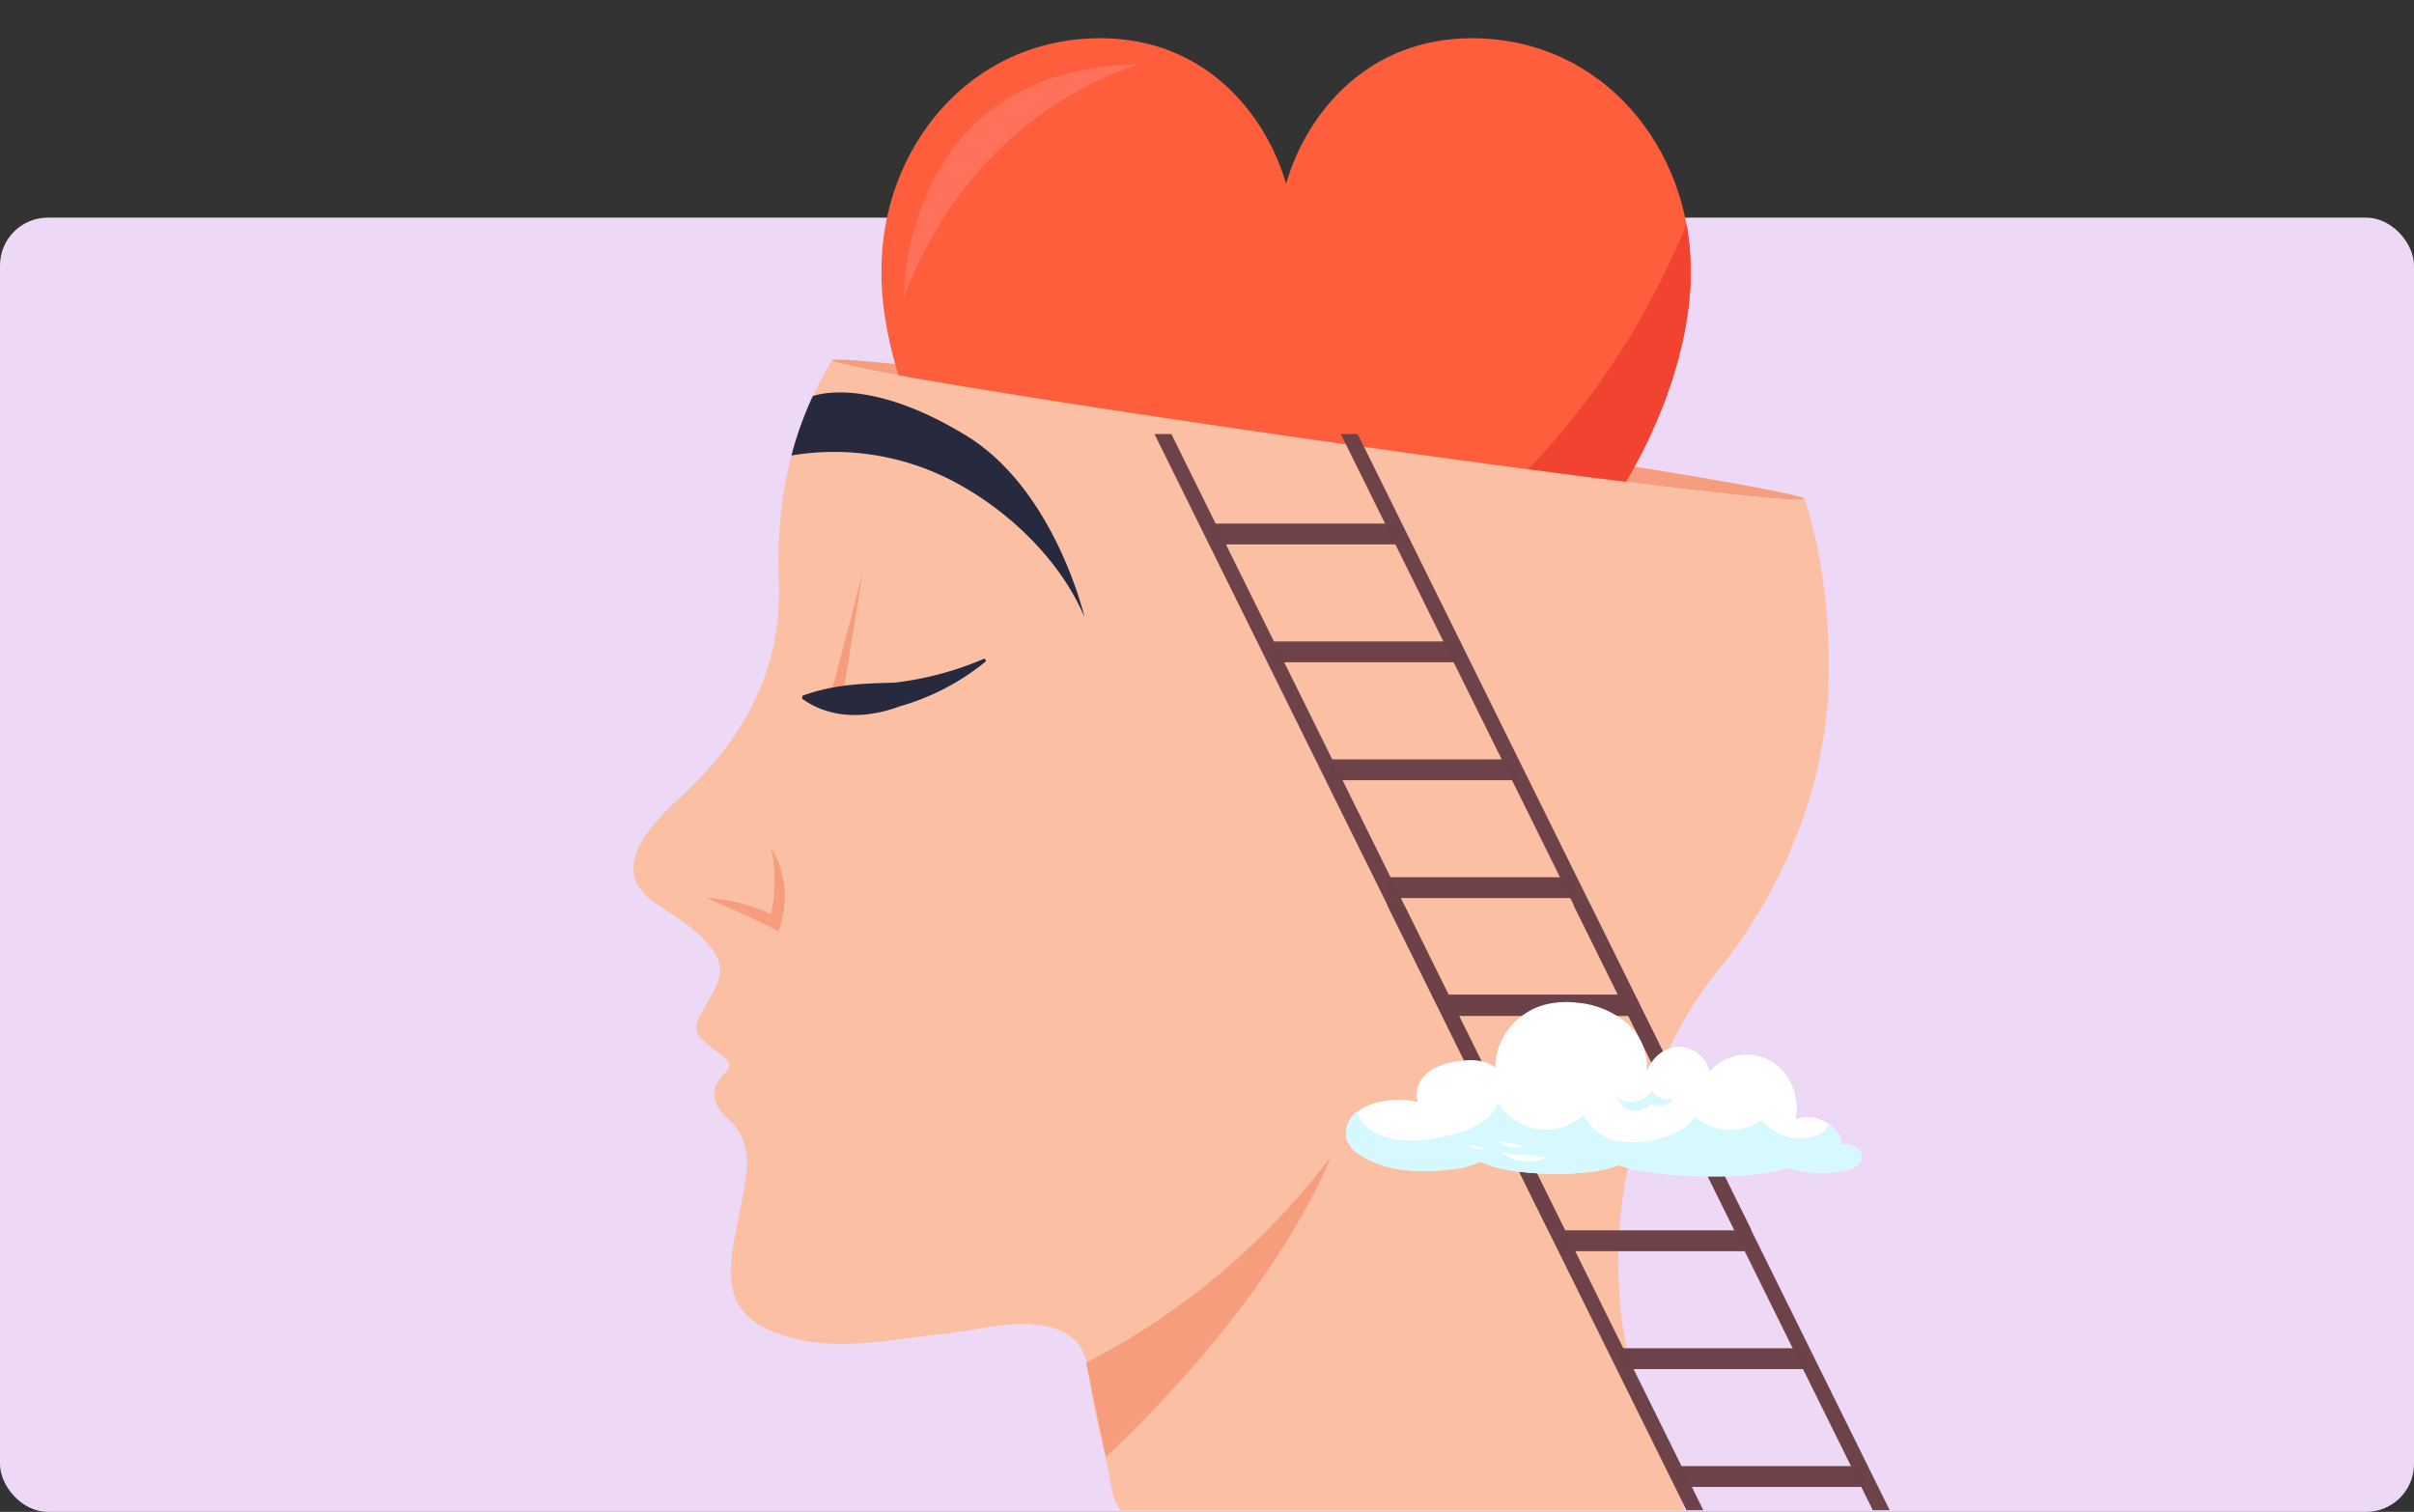 <svg xmlns="http://www.w3.org/2000/svg" xmlns:xlink="http://www.w3.org/1999/xlink" width="505" height="316.303" viewBox="0 0 505 316.303">
  <rect x="0" y="0" width="505" height="316.303" fill="#333333" stroke="none"/>
  <defs>
    <clipPath id="clip-path">
      <rect id="Rectángulo_379318" data-name="Rectángulo 379318" width="295" height="316" transform="translate(0.406)" fill="#fff" stroke="#707070" stroke-width="1"/>
    </clipPath>
    <clipPath id="clip-path-2">
      <rect id="Rectángulo_379349" data-name="Rectángulo 379349" width="297.304" height="348" fill="none"/>
    </clipPath>
    <clipPath id="clip-path-4">
      <path id="Trazado_641793" data-name="Trazado 641793" d="M73.961,288.082l-.075.09,31.839,4.52h0c-.174,1.22,45.221,8.7,101.392,16.717s101.848,13.519,102.022,12.3c0-.03-.019-.063-.068-.1l24.138,3.442,2.782,213.482-286.545.035L73.093,287.958Z" transform="translate(-49.446 -287.958)" fill="none"/>
    </clipPath>
    <clipPath id="clip-path-6">
      <rect id="Rectángulo_379321" data-name="Rectángulo 379321" width="38.99" height="4.364" fill="none"/>
    </clipPath>
    <clipPath id="clip-path-9">
      <rect id="Rectángulo_379327" data-name="Rectángulo 379327" width="38.99" height="4.362" fill="none"/>
    </clipPath>
    <clipPath id="clip-path-12">
      <rect id="Rectángulo_379332" data-name="Rectángulo 379332" width="85.943" height="166.652" fill="none"/>
    </clipPath>
  </defs>
  <g id="Grupo_1075280" data-name="Grupo 1075280" transform="translate(-811 -838.284)">
    <g id="Image_Place_Holder" data-name="Image Place Holder" transform="translate(811 883.818)">
      <rect id="Image_Place_Holder-2" data-name="Image Place Holder" width="505" height="270.769" rx="10" fill="#edd8f5"/>
    </g>
    <g id="Enmascarar_grupo_1074708" data-name="Enmascarar grupo 1074708" transform="translate(935.593 838.284)" clip-path="url(#clip-path)">
      <g id="Grupo_1074927" data-name="Grupo 1074927" transform="translate(-6.778 8)">
        <g id="Grupo_1074926" data-name="Grupo 1074926" clip-path="url(#clip-path-2)">
          <g id="Grupo_1074873" data-name="Grupo 1074873" transform="translate(0)">
            <g id="Grupo_1074872" data-name="Grupo 1074872" clip-path="url(#clip-path-2)">
              <path id="Trazado_641783" data-name="Trazado 641783" d="M376.27,338.126c-.174,1.22-45.851-4.287-102.022-12.3s-101.566-15.5-101.392-16.717,45.851,4.287,102.022,12.3,101.566,15.5,101.392,16.717" transform="translate(-116.576 -241.721)" fill="#f69d7d"/>
              <path id="Trazado_641784" data-name="Trazado 641784" d="M451.65,48.846c0-.134.01-.267.01-.4C451.66,23.156,433.37,0,405.87,0c-21.853,0-34.524,15.7-38.847,30.405C362.7,15.7,350.029,0,328.176,0c-27.5,0-45.79,23.156-45.79,48.444,0,.135.009.267.01.4-.147,5.5-.01,61.488,84.6,107.121v.012l.012-.006.013.006.013-.006.013.006v-.012C451.66,110.334,451.8,54.348,451.65,48.846" transform="translate(-215.799)" fill="#ff5e3c"/>
              <path id="Trazado_641785" data-name="Trazado 641785" d="M282.386,276.805a239.543,239.543,0,0,0,30.471,19.364v.012l.013-.006.012.006.013-.006.013.006v-.012c84.611-45.632,84.748-101.619,84.6-107.121,0-.134.01-.267.01-.4a52.325,52.325,0,0,0-.863-9.456c-26.669,64.308-79.61,88.519-114.27,97.614" transform="translate(-161.658 -140.203)" fill="#f24230"/>
              <path id="Trazado_641786" data-name="Trazado 641786" d="M811.542,73.8S810.95,25.615,861,25.045c0,0-34.057,8.269-49.454,48.758" transform="translate(-740.269 -19.596)" fill="#ff715a"/>
            </g>
          </g>
          <g id="Grupo_1074875" data-name="Grupo 1074875" transform="translate(0 62.654)">
            <g id="Grupo_1074874" data-name="Grupo 1074874" clip-path="url(#clip-path-4)">
              <path id="Trazado_641787" data-name="Trazado 641787" d="M384.174,150.787c-23.523-34.764-56.457-50.6-94.74-53.542a89.763,89.763,0,0,0-10.726-.173l-.21.006c-15.783.712-31.137,5.467-45.872,12.691-3.962,1.943-7.858,4.065-11.719,6.252-27.094,15.344-42.167,38.9-40.889,73.418.717,19.372-7.908,33.471-20.649,45.321a49.687,49.687,0,0,0-6.48,6.844q-.373.508-.723,1.044c-.135.2-.275.4-.4.616-3.505,5.728-2.783,9.986,2.447,13.59,3.351,2.31,6.887,4.294,9.82,7.289,4.479,4.573,4.768,7.27,1.349,12.926-3.849,6.366-3.828,6.626,2.086,11.149,1.587,1.214,3.268,2.127,1.038,4.424-3.28,3.38-2.107,6.678.718,9.141,3.965,3.457,4.562,7.892,3.817,12.851-.649,4.326-1.607,8.6-2.417,12.9-2.183,11.6.858,16.98,11.336,20.027,10.937,3.18,21.82.426,32.727-.627,7.31-.706,14.508-3.248,21.987-1.4,4.856,1.2,7.537,4.171,8.161,9.608.909,7.93,3.27,15.509,4.619,23.312,1.1,6.364,3.871,8.351,9.6,8.094,4.8-.215,11.672-.317,19.644-.347h.223c30.848-.113,78.028.826,86.437.37,6.843-.371,3.522-4.642.367-11.275-25.6-53.81,4.893-97.184,9.886-103.253a108.806,108.806,0,0,0,17.217-29.145,97.147,97.147,0,0,0,6.7-29.375c.984-25.064-3.884-45.787-15.35-62.733" transform="translate(-134.895 -138.539)" fill="#fbc0a4"/>
              <path id="Trazado_641788" data-name="Trazado 641788" d="M1078.49,539.83l6.664-25.3-4.18,25.83Z" transform="translate(-1022.509 -465.23)" fill="#f69d7d"/>
              <path id="Trazado_641789" data-name="Trazado 641789" d="M869.647,341.37a74.545,74.545,0,0,0-4.459,12.4,53.746,53.746,0,0,1,35.209,6.133c10.947,6.091,21.215,16.146,26.095,27.685,0,0-6.182-26.626-24.718-37.959-20.964-12.818-32.127-8.263-32.127-8.263" transform="translate(-817.436 -329.133)" fill="#27293e"/>
              <path id="Trazado_641790" data-name="Trazado 641790" d="M628.448,1118.713a150.006,150.006,0,0,0,51.167-43.045c-9.715,23.067-28.912,45.558-47.012,62.846" transform="translate(-519.049 -904.278)" fill="#f69d7d"/>
              <path id="Trazado_641791" data-name="Trazado 641791" d="M1153.3,789.308a36.845,36.845,0,0,1,14.858,4.054l-1.783.762a30.791,30.791,0,0,0,.39-15.2c3.431,5.046,3.629,11.748,1.589,17.384-4.837-2.565-10.047-4.767-15.053-7" transform="translate(-1123.297 -672.1)" fill="#f69d7d"/>
              <path id="Trazado_641792" data-name="Trazado 641792" d="M998.226,596.978a49.972,49.972,0,0,1-18.122,9.477c-6.681,2.487-14.279,2.792-20.386-1.619l.094-.627c6.718-2.408,12.5-2.529,19.276-2.729a67.005,67.005,0,0,0,18.8-5.043l.333.541" transform="translate(-909.738 -529.318)" fill="#27293e"/>
            </g>
          </g>
          <g id="Grupo_1074925" data-name="Grupo 1074925" transform="translate(0)">
            <g id="Grupo_1074924" data-name="Grupo 1074924" clip-path="url(#clip-path-2)">
              <path id="Trazado_641795" data-name="Trazado 641795" d="M165.249,502.613a3.668,3.668,0,1,1-4.421-2.713,3.668,3.668,0,0,1,4.421,2.713" transform="translate(97.573 -391.052)" fill="#fbc0a4"/>
              <g id="Grupo_1074878" data-name="Grupo 1074878" transform="translate(172.514 175.526)" opacity="0.99">
                <g id="Grupo_1074877" data-name="Grupo 1074877">
                  <g id="Grupo_1074876" data-name="Grupo 1074876" clip-path="url(#clip-path-6)">
                    <rect id="Rectángulo_379320" data-name="Rectángulo 379320" width="38.99" height="4.364" fill="#6c4148"/>
                  </g>
                </g>
              </g>
              <g id="Grupo_1074881" data-name="Grupo 1074881" transform="translate(184.291 200.189)" opacity="0.99">
                <g id="Grupo_1074880" data-name="Grupo 1074880">
                  <g id="Grupo_1074879" data-name="Grupo 1074879" clip-path="url(#clip-path-6)">
                    <rect id="Rectángulo_379322" data-name="Rectángulo 379322" width="38.99" height="4.364" transform="translate(0 0)" fill="#6c4148"/>
                  </g>
                </g>
              </g>
              <g id="Grupo_1074884" data-name="Grupo 1074884" transform="translate(196.723 224.852)" opacity="0.99">
                <g id="Grupo_1074883" data-name="Grupo 1074883">
                  <g id="Grupo_1074882" data-name="Grupo 1074882" clip-path="url(#clip-path-6)">
                    <rect id="Rectángulo_379324" data-name="Rectángulo 379324" width="38.99" height="4.364" fill="#6c4148"/>
                  </g>
                </g>
              </g>
              <g id="Grupo_1074887" data-name="Grupo 1074887" transform="translate(135.669 101.538)" opacity="0.99">
                <g id="Grupo_1074886" data-name="Grupo 1074886">
                  <g id="Grupo_1074885" data-name="Grupo 1074885" clip-path="url(#clip-path-9)">
                    <rect id="Rectángulo_379326" data-name="Rectángulo 379326" width="38.99" height="4.364" transform="translate(0 -0.001)" fill="#6c4148"/>
                  </g>
                </g>
              </g>
              <g id="Grupo_1074890" data-name="Grupo 1074890" transform="translate(148.69 126.201)" opacity="0.99">
                <g id="Grupo_1074889" data-name="Grupo 1074889">
                  <g id="Grupo_1074888" data-name="Grupo 1074888" clip-path="url(#clip-path-6)">
                    <rect id="Rectángulo_379328" data-name="Rectángulo 379328" width="38.99" height="4.364" transform="translate(0 -0.001)" fill="#6c4148"/>
                  </g>
                </g>
              </g>
              <g id="Grupo_1074893" data-name="Grupo 1074893" transform="translate(160.624 150.863)" opacity="0.99">
                <g id="Grupo_1074892" data-name="Grupo 1074892">
                  <g id="Grupo_1074891" data-name="Grupo 1074891" clip-path="url(#clip-path-6)">
                    <rect id="Rectángulo_379330" data-name="Rectángulo 379330" width="38.99" height="4.364" transform="translate(0 0)" fill="#6c4148"/>
                  </g>
                </g>
              </g>
              <g id="Grupo_1074896" data-name="Grupo 1074896" transform="translate(162.673 82.805)" opacity="0.99">
                <g id="Grupo_1074895" data-name="Grupo 1074895">
                  <g id="Grupo_1074894" data-name="Grupo 1074894" clip-path="url(#clip-path-12)">
                    <path id="Trazado_641796" data-name="Trazado 641796" d="M227.3,380.572l82.41,166.652h-3.533l-82.41-166.652Z" transform="translate(-223.764 -380.571)" fill="#6c4148"/>
                  </g>
                </g>
              </g>
              <g id="Grupo_1074899" data-name="Grupo 1074899" transform="translate(123.695 82.805)" opacity="0.99">
                <g id="Grupo_1074898" data-name="Grupo 1074898">
                  <g id="Grupo_1074897" data-name="Grupo 1074897" clip-path="url(#clip-path-12)">
                    <path id="Trazado_641797" data-name="Trazado 641797" d="M406.443,380.572l82.41,166.652H485.32L402.91,380.572Z" transform="translate(-402.91 -380.571)" fill="#6c4148"/>
                  </g>
                </g>
              </g>
              <g id="Grupo_1074902" data-name="Grupo 1074902" transform="translate(221.2 274.07)" opacity="0.99">
                <g id="Grupo_1074901" data-name="Grupo 1074901">
                  <g id="Grupo_1074900" data-name="Grupo 1074900" clip-path="url(#clip-path-6)">
                    <rect id="Rectángulo_379334" data-name="Rectángulo 379334" width="38.99" height="4.364" fill="#6c4148"/>
                  </g>
                </g>
              </g>
              <g id="Grupo_1074905" data-name="Grupo 1074905" transform="translate(232.978 298.733)" opacity="0.99">
                <g id="Grupo_1074904" data-name="Grupo 1074904">
                  <g id="Grupo_1074903" data-name="Grupo 1074903" clip-path="url(#clip-path-6)">
                    <rect id="Rectángulo_379336" data-name="Rectángulo 379336" width="38.99" height="4.364" transform="translate(0 0)" fill="#6c4148"/>
                  </g>
                </g>
              </g>
              <g id="Grupo_1074908" data-name="Grupo 1074908" transform="translate(245.41 323.396)" opacity="0.99">
                <g id="Grupo_1074907" data-name="Grupo 1074907">
                  <g id="Grupo_1074906" data-name="Grupo 1074906" clip-path="url(#clip-path-6)">
                    <rect id="Rectángulo_379338" data-name="Rectángulo 379338" width="38.99" height="4.364" transform="translate(0)" fill="#6c4148"/>
                  </g>
                </g>
              </g>
              <g id="Grupo_1074911" data-name="Grupo 1074911" transform="translate(184.356 200.081)" opacity="0.99">
                <g id="Grupo_1074910" data-name="Grupo 1074910">
                  <g id="Grupo_1074909" data-name="Grupo 1074909" clip-path="url(#clip-path-6)">
                    <rect id="Rectángulo_379340" data-name="Rectángulo 379340" width="38.99" height="4.364" transform="translate(0 0)" fill="#6c4148"/>
                  </g>
                </g>
              </g>
              <g id="Grupo_1074914" data-name="Grupo 1074914" transform="translate(197.376 224.744)" opacity="0.99">
                <g id="Grupo_1074913" data-name="Grupo 1074913">
                  <g id="Grupo_1074912" data-name="Grupo 1074912" clip-path="url(#clip-path-6)">
                    <rect id="Rectángulo_379342" data-name="Rectángulo 379342" width="38.99" height="4.364" transform="translate(0 0)" fill="#6c4148"/>
                  </g>
                </g>
              </g>
              <g id="Grupo_1074917" data-name="Grupo 1074917" transform="translate(209.311 249.407)" opacity="0.99">
                <g id="Grupo_1074916" data-name="Grupo 1074916">
                  <g id="Grupo_1074915" data-name="Grupo 1074915" clip-path="url(#clip-path-6)">
                    <rect id="Rectángulo_379344" data-name="Rectángulo 379344" width="38.99" height="4.364" fill="#6c4148"/>
                  </g>
                </g>
              </g>
              <g id="Grupo_1074920" data-name="Grupo 1074920" transform="translate(211.36 181.348)" opacity="0.99">
                <g id="Grupo_1074919" data-name="Grupo 1074919">
                  <g id="Grupo_1074918" data-name="Grupo 1074918" clip-path="url(#clip-path-12)">
                    <path id="Trazado_641798" data-name="Trazado 641798" d="M3.533,833.479l82.41,166.652H82.411L0,833.479Z" transform="translate(0 -833.478)" fill="#6c4148"/>
                  </g>
                </g>
              </g>
              <g id="Grupo_1074923" data-name="Grupo 1074923" transform="translate(172.382 181.348)" opacity="0.99">
                <g id="Grupo_1074922" data-name="Grupo 1074922">
                  <g id="Grupo_1074921" data-name="Grupo 1074921" clip-path="url(#clip-path-12)">
                    <path id="Trazado_641799" data-name="Trazado 641799" d="M182.678,833.479l82.41,166.652h-3.533l-82.41-166.652Z" transform="translate(-179.145 -833.478)" fill="#6c4148"/>
                  </g>
                </g>
              </g>
              <path id="Trazado_641800" data-name="Trazado 641800" d="M698.361,153.358a27.393,27.393,0,0,1,2.173,3.292c.292.779-5.076,4.817-5.076,4.817l-3.114-3.73Z" transform="translate(-553.882 -119.99)" fill="#ff5e3c"/>
              <path id="Trazado_641801" data-name="Trazado 641801" d="M118,955.634a6.917,6.917,0,0,0,3.123,3.328c5.649,3.438,12.708,3.569,19.265,2.694a18.294,18.294,0,0,0,5.6-1.541c5.167,2.971,21.963,3.59,28.886.713,6.158,2.594,27.917,3.527,35.222.514a5.358,5.358,0,0,0,.823.3,23.854,23.854,0,0,0,11.435.336c1.546-.336,3.37-1.221,3.354-2.809a2.5,2.5,0,0,0-1.022-1.85,4.4,4.4,0,0,0-3.255-.8c0-.11-.005-.215-.01-.32l-.016-.173a5.174,5.174,0,0,0-1.682-3.039,7.55,7.55,0,0,0-1.122-.875,8.062,8.062,0,0,0-6.771-.88,11.814,11.814,0,0,0-1.619-8.678,10.514,10.514,0,0,0-3.574-3.48,10.269,10.269,0,0,0-12.782,2.211,6.78,6.78,0,0,0-6.173-5.193c-2.893-.115-5.733,1.913-6.986,5.2a12.093,12.093,0,0,0-4.166-10.146,18.469,18.469,0,0,0-10.376-4.266,18.181,18.181,0,0,0-7.153.519,14.3,14.3,0,0,0-8.175,6.451,13.349,13.349,0,0,0-1.8,6.656,5.594,5.594,0,0,0-1.054-.755,9.925,9.925,0,0,0-5.827-.7,13.966,13.966,0,0,0-6.939,2.18c-1.976,1.457-3.244,4.135-2.379,6.436a18.008,18.008,0,0,0-8.678.131,11.054,11.054,0,0,0-3.931,1.824,6.976,6.976,0,0,0-.922.838A5.294,5.294,0,0,0,118,955.634" transform="translate(45.979 -725.099)" fill="#fefffe"/>
              <path id="Trazado_641802" data-name="Trazado 641802" d="M118,1031.518a6.917,6.917,0,0,0,3.123,3.328c5.649,3.438,12.708,3.569,19.265,2.694a18.3,18.3,0,0,0,5.6-1.541c5.167,2.971,21.963,3.59,28.886.713,6.158,2.594,27.917,3.527,35.222.514a5.357,5.357,0,0,0,.823.3,23.854,23.854,0,0,0,11.435.336c1.546-.336,3.37-1.221,3.354-2.809a2.5,2.5,0,0,0-1.022-1.85,4.4,4.4,0,0,0-3.255-.8c0-.11-.005-.215-.01-.32l-.016-.173a5.174,5.174,0,0,0-1.682-3.04,7.558,7.558,0,0,0-1.122-.875,2.549,2.549,0,0,1-.545,1.315,4.638,4.638,0,0,1-2.222,1.368,10.453,10.453,0,0,1-11.131-3.359,11.524,11.524,0,0,1-14.019-.645c-1.368,2.311-4.035,3.5-6.614,4.266a19.411,19.411,0,0,1-9.145.807,10.23,10.23,0,0,1-7.41-5.5,11.682,11.682,0,0,1-17.875-2.516c-1.635,3.967-6.173,5.812-10.35,6.8-4.213,1-8.663,1.541-12.855.466-2.835-.728-5.791-2.73-6.221-5.492a6.972,6.972,0,0,0-.922.839,5.294,5.294,0,0,0-1.289,5.178" transform="translate(45.979 -800.983)" fill="#d6f9ff"/>
              <path id="Trazado_641803" data-name="Trazado 641803" d="M310.375,1013.86a3.89,3.89,0,0,1-4.949,1.234,4.15,4.15,0,0,1-7.13-1.677,2.8,2.8,0,0,0,1.875,1.153,5.61,5.61,0,0,0,5.574-2.143,3.994,3.994,0,0,0,4.629,1.433" transform="translate(-77.974 -792.143)" fill="#d6f9ff"/>
              <path id="Trazado_641804" data-name="Trazado 641804" d="M425.043,1071.422c1.64.074,3.237.54,4.872.613-2.92,1.2-7.395,1.115-9.456-1.166a16.022,16.022,0,0,0,4.584.554" transform="translate(-224.095 -837.868)" fill="#fefffe"/>
              <path id="Trazado_641805" data-name="Trazado 641805" d="M448.158,1061.235a6.262,6.262,0,0,1-5.765-1.225c1.915.441,3.881.636,5.765,1.225" transform="translate(-247.111 -829.373)" fill="#fefffe"/>
              <path id="Trazado_641806" data-name="Trazado 641806" d="M480.227,1064.658a9.254,9.254,0,0,1,3.332.715,5.6,5.6,0,0,1-3.5-.633c-.323-.149,0-.073.163-.082" transform="translate(-290.678 -833.001)" fill="#fefffe"/>
            </g>
          </g>
        </g>
      </g>
    </g>
  </g>
</svg>
